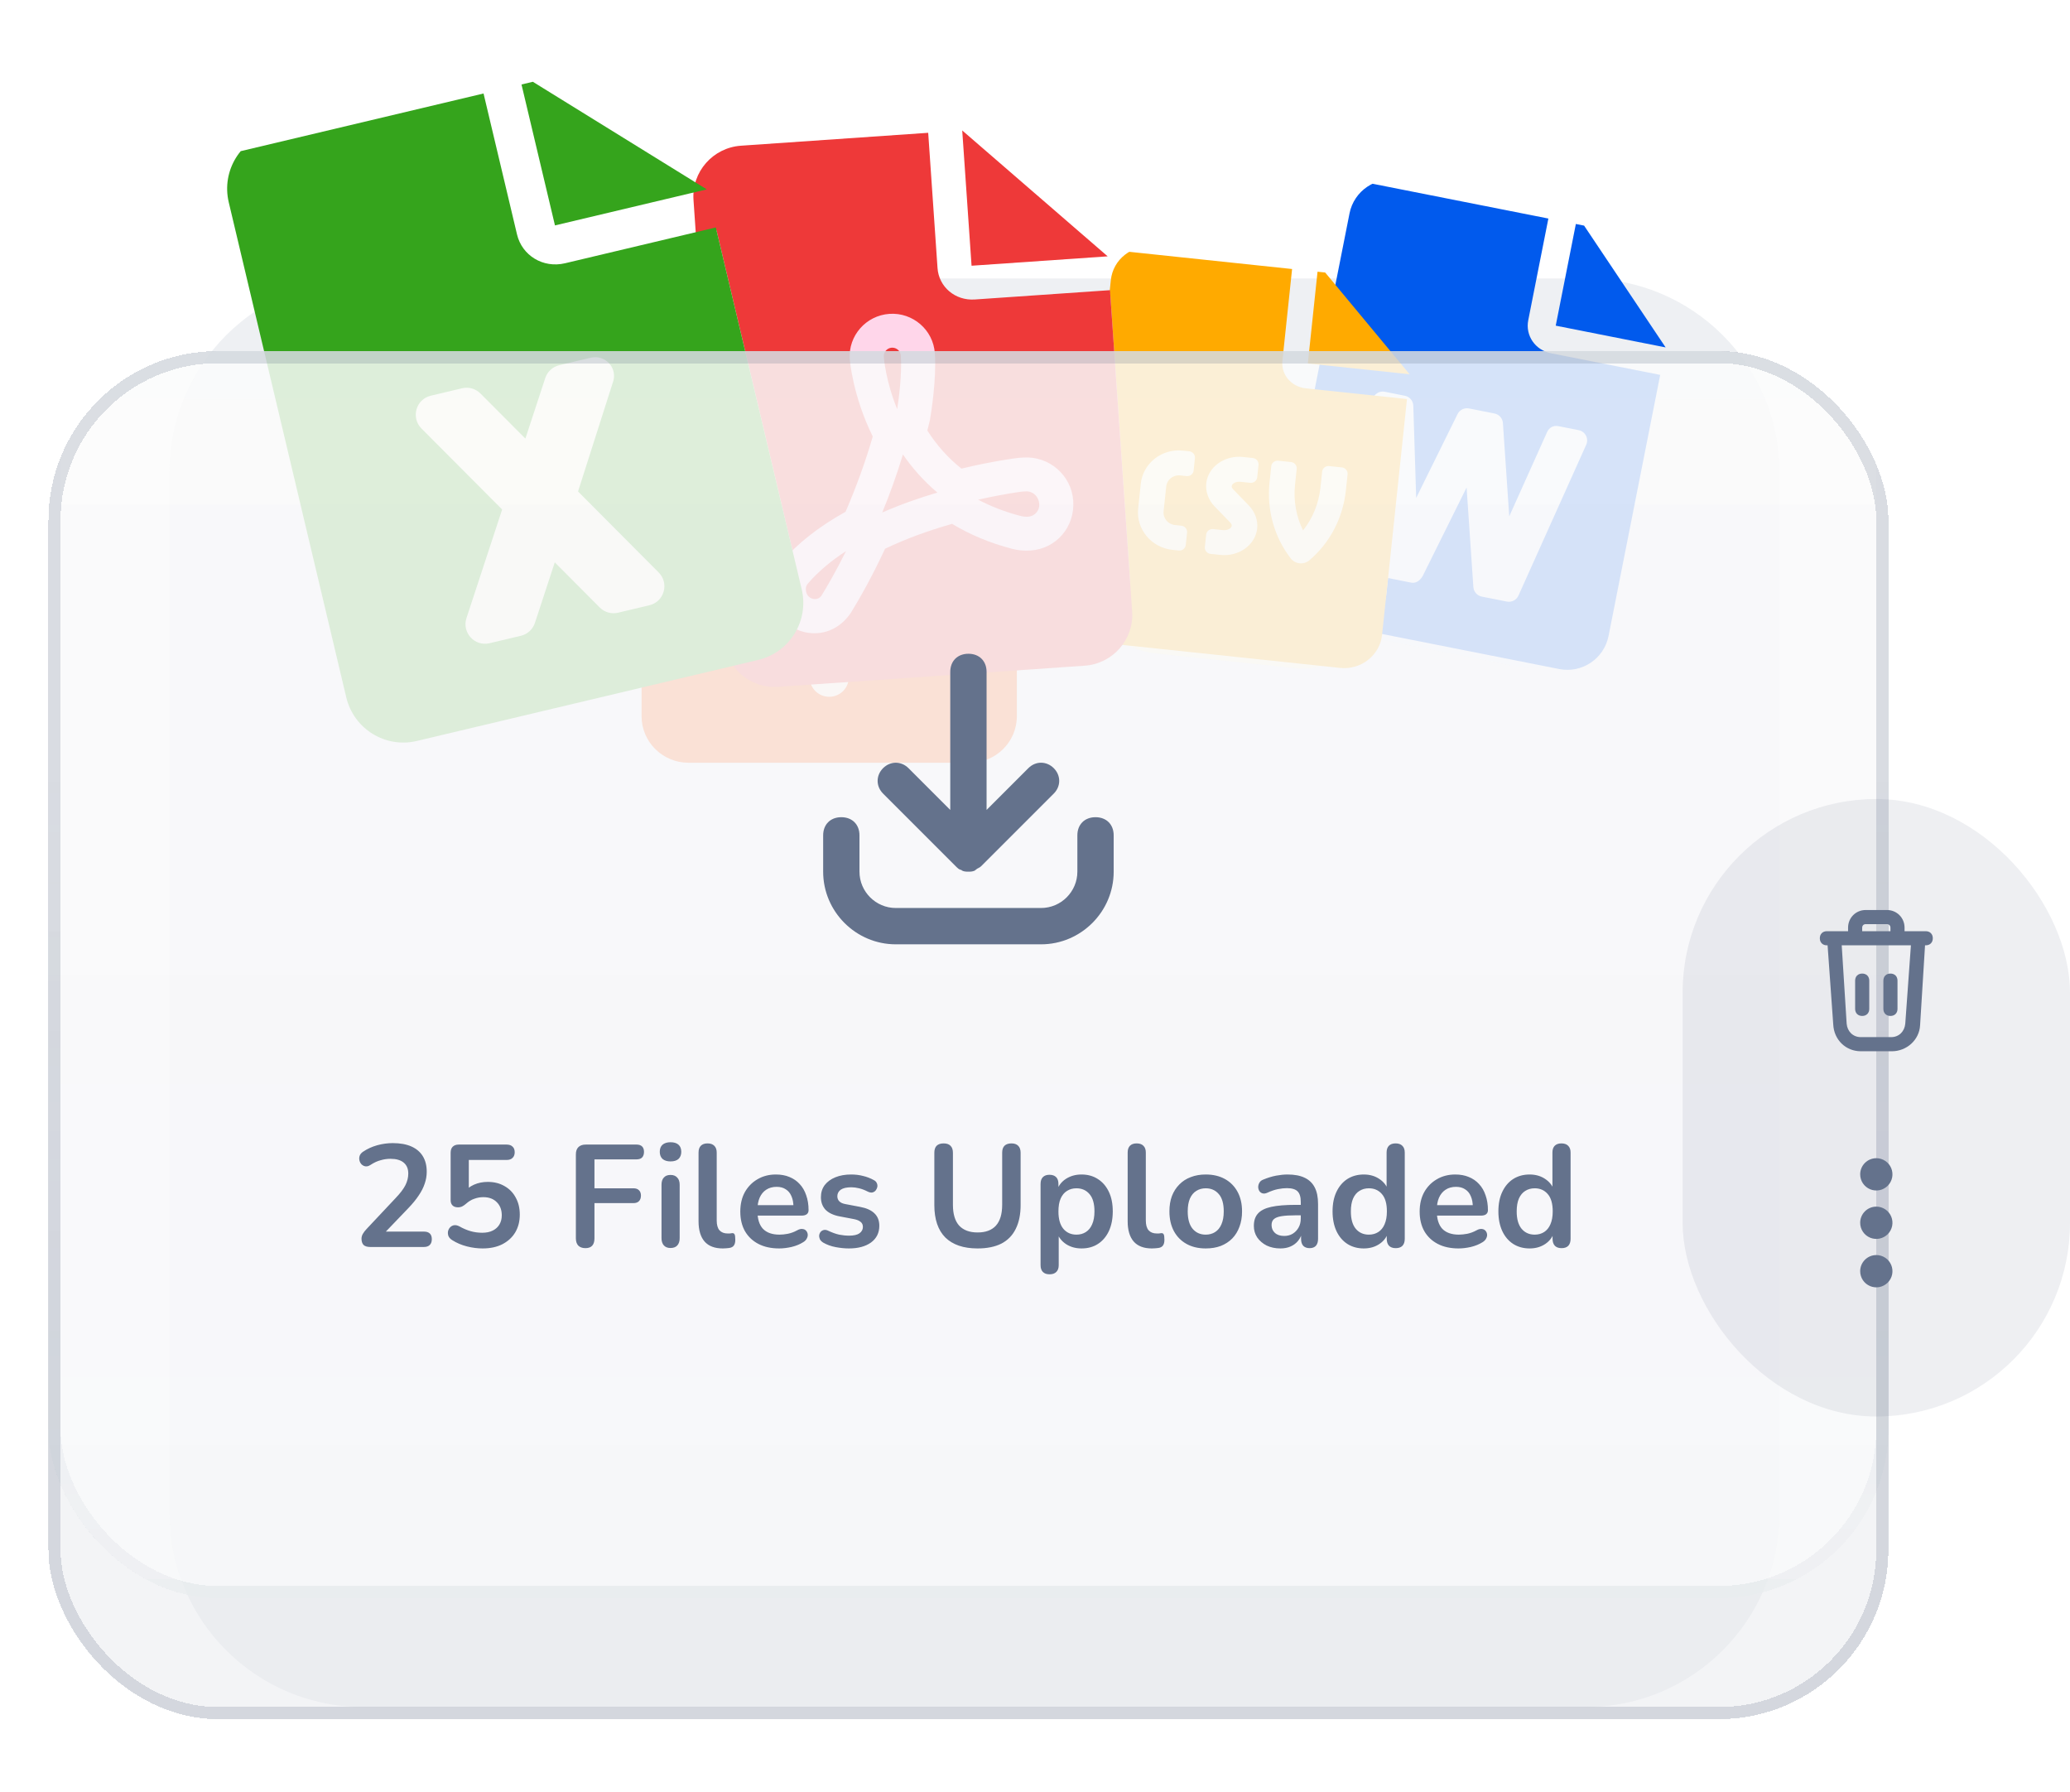 <svg width="171" height="148" viewBox="0 0 171 148" fill="none" xmlns="http://www.w3.org/2000/svg">
<g filter="url(#filter0_b_1083_8998)">
<rect width="151" height="115" transform="translate(5 33)" fill="white" fill-opacity="0.5"/>
<path d="M14 39C14 30.163 21.163 23 30 23H131C139.837 23 147 30.163 147 39V125C147 133.837 139.837 141 131 141H30C21.163 141 14 133.837 14 125V39Z" fill="#E8EAEF" fill-opacity="0.75"/>
<g clip-path="url(#clip0_1083_8998)" filter="url(#filter1_d_1083_8998)">
<path d="M108.37 29.351C109.12 25.558 112.803 23.092 116.595 23.843L136.967 27.874L133.475 45.523C132.724 49.315 129.042 51.781 125.249 51.03L111.744 48.358C107.952 47.607 105.486 43.925 106.236 40.132L108.37 29.351Z" fill="#EBF2FF"/>
<path d="M126.247 22.45L128.044 13.37L115.559 10.9C113.679 10.528 111.853 11.751 111.48 13.631L105.641 43.14C105.269 45.02 106.491 46.846 108.372 47.218L128.801 51.261C130.682 51.633 132.508 50.411 132.88 48.53L137.147 26.966L128.131 25.182C126.812 24.921 125.998 23.706 126.247 22.45ZM128.753 31.202L130.411 31.53C130.959 31.638 131.263 32.228 131.034 32.737L125.439 45.193C125.278 45.559 124.876 45.767 124.486 45.69L122.41 45.279C122.025 45.203 121.739 44.878 121.713 44.486L121.154 36.266L117.522 43.589C117.273 43.997 116.945 44.197 116.562 44.122L114.484 43.71C114.088 43.632 113.798 43.29 113.785 42.886L113.356 29.238C113.342 28.683 113.848 28.252 114.395 28.36L116.053 28.689C116.449 28.767 116.739 29.109 116.751 29.512L116.988 37.13L120.407 30.206C120.581 29.85 120.972 29.662 121.355 29.738L123.455 30.154C123.84 30.23 124.126 30.555 124.153 30.946L124.677 38.651L127.8 31.699C127.961 31.333 128.299 31.112 128.753 31.202ZM130.314 13.82L128.517 22.899L137.596 24.696L130.314 13.82Z" fill="#015AED"/>
</g>
<g clip-path="url(#clip1_1083_8998)">
<path d="M53 42.069C53 38.203 56.134 35.069 60 35.069H84V55.744C84 59.61 80.866 62.744 77 62.744H60C56.134 62.744 53 59.61 53 55.744V42.069Z" fill="#FFE9DF"/>
<path d="M84 32.25H73.667V22L84 32.25ZM73.667 34.812H84V59.156C84 61.279 82.265 63 80.125 63H56.875C54.735 63 53 61.278 53 59.156V25.844C53 23.721 54.735 22 56.875 22H71.083L71.084 32.25C71.083 33.667 72.238 34.812 73.667 34.812ZM58.167 29.047C58.167 29.398 58.46 29.688 58.812 29.688H65.271C65.626 29.688 65.917 29.398 65.917 29.047V27.766C65.917 27.416 65.626 27.125 65.271 27.125H58.812C58.46 27.125 58.167 27.416 58.167 27.766V29.047ZM58.812 34.812H65.271C65.626 34.812 65.917 34.524 65.917 34.172V32.891C65.917 32.538 65.626 32.25 65.271 32.25H58.812C58.46 32.25 58.167 32.538 58.167 32.891V34.172C58.167 34.524 58.46 34.812 58.812 34.812ZM68.944 47.369L68.427 47.241C66.587 46.68 66.627 46.352 66.692 46.063C66.803 45.438 68.031 45.285 69.135 45.453C69.587 45.52 70.082 45.678 70.555 45.841C71.394 46.129 72.318 45.686 72.61 44.853C72.903 44.017 72.457 43.104 71.615 42.813C71.032 42.614 70.556 42.486 70.116 42.391V41.859C70.116 40.976 69.393 40.258 68.502 40.258C67.61 40.258 66.887 40.976 66.887 41.859V42.339C65.077 42.724 63.802 43.845 63.511 45.519C62.913 48.95 66.19 49.903 67.589 50.311L68.059 50.446C70.422 51.117 70.384 51.342 70.312 51.75C70.201 52.375 68.973 52.53 67.866 52.36C67.305 52.278 66.589 52.022 65.956 51.797L65.595 51.667C64.754 51.379 63.833 51.812 63.535 52.646C63.238 53.479 63.678 54.395 64.519 54.69L64.864 54.81C65.49 55.033 66.186 55.258 66.887 55.412V55.953C66.887 56.836 67.61 57.555 68.501 57.555C69.393 57.555 70.116 56.837 70.116 55.953V55.452C71.921 55.069 73.201 53.968 73.493 52.295C74.094 48.826 70.744 47.873 68.944 47.369Z" fill="#FE5000"/>
</g>
<g clip-path="url(#clip2_1083_8998)" filter="url(#filter2_d_1083_8998)">
<path d="M90.187 34.077C90.594 30.232 94.04 27.445 97.884 27.851L116.142 29.781L114.539 44.949C114.133 48.794 110.687 51.581 106.842 51.175L95.546 49.981C91.701 49.575 88.914 46.129 89.32 42.284L90.187 34.077Z" fill="#FFF8D6"/>
<path d="M108.905 17.828L108.039 26.024L116.445 26.912L108.905 17.828ZM105.937 25.802L106.803 17.605L95.245 16.384C93.504 16.2 91.947 17.427 91.767 19.124L88.953 45.762C88.773 47.459 90.039 48.985 91.78 49.169L110.694 51.167C112.435 51.352 113.992 50.125 114.172 48.427L116.229 28.961L107.881 28.079C106.66 27.95 105.818 26.935 105.937 25.802ZM98.604 34.868C98.574 35.15 98.313 35.356 98.024 35.325L97.499 35.27C96.915 35.208 96.4 35.613 96.34 36.183L96.123 38.232C96.063 38.802 96.481 39.306 97.066 39.368L97.591 39.423C97.88 39.454 98.092 39.709 98.063 39.991L97.954 41.016C97.925 41.297 97.664 41.503 97.375 41.472L96.849 41.417C95.109 41.233 93.843 39.707 94.022 38.01L94.238 35.961C94.418 34.264 95.975 33.037 97.716 33.221L98.241 33.276C98.53 33.307 98.742 33.562 98.712 33.844L98.604 34.868ZM100.81 41.835L100.002 41.75C99.715 41.719 99.501 41.462 99.531 41.182L99.639 40.157C99.669 39.876 99.929 39.67 100.218 39.701L101.023 39.786C101.417 39.827 101.728 39.634 101.749 39.434C101.758 39.354 101.718 39.26 101.636 39.171L100.326 37.818C99.828 37.296 99.576 36.609 99.648 35.924C99.791 34.566 101.157 33.584 102.694 33.747L103.495 33.831C103.782 33.862 103.996 34.119 103.966 34.399L103.858 35.423C103.828 35.705 103.567 35.911 103.278 35.88L102.477 35.796C102.083 35.754 101.772 35.948 101.751 36.148C101.742 36.228 101.782 36.321 101.864 36.411L103.174 37.763C103.675 38.285 103.926 38.976 103.854 39.656C103.705 41.015 102.34 41.997 100.81 41.835ZM109.079 36.286L109.22 34.954C109.25 34.672 109.511 34.467 109.8 34.498L110.851 34.608C111.139 34.639 111.352 34.895 111.322 35.176L111.181 36.505C110.941 38.778 109.869 40.834 108.164 42.281C107.948 42.467 107.653 42.558 107.357 42.527C107.062 42.496 106.795 42.346 106.62 42.117C105.257 40.35 104.636 38.115 104.876 35.842L105.017 34.51C105.047 34.228 105.308 34.023 105.597 34.053L106.647 34.164C106.936 34.195 107.148 34.45 107.119 34.732L106.978 36.061C106.84 37.366 107.083 38.678 107.644 39.814C108.433 38.821 108.942 37.586 109.079 36.286Z" fill="#FFAA00"/>
</g>
<g clip-path="url(#clip3_1083_8998)" filter="url(#filter3_d_1083_8998)">
<path d="M58.463 29.555C58.197 25.698 61.108 22.356 64.965 22.09L91.715 20.247L93.313 43.433C93.579 47.29 90.667 50.632 86.811 50.898L67.045 52.26C63.188 52.526 59.846 49.615 59.58 45.758L58.463 29.555Z" fill="#FFD6EA"/>
<path d="M74.415 25.369C74.389 24.984 74.051 24.692 73.664 24.719C73.277 24.745 72.983 25.082 73.01 25.466C73.022 25.646 73.176 27.499 74.115 29.797C74.235 29.03 74.525 26.958 74.415 25.369ZM79.488 6.775L80.259 17.949L91.503 17.174L79.488 6.775ZM66.569 44.715C66.627 45.558 67.561 45.696 67.871 45.184C68.259 44.554 69.013 43.283 69.888 41.521C68.687 42.303 67.599 43.197 66.719 44.223C66.61 44.352 66.556 44.532 66.569 44.715ZM77.448 18.143L76.677 6.969L61.217 8.035C58.888 8.195 57.129 10.201 57.289 12.515L59.792 48.831C59.951 51.144 61.968 52.891 64.297 52.73L89.597 50.987C91.925 50.826 93.684 48.82 93.525 46.506L91.695 19.968L80.53 20.737C78.896 20.85 77.554 19.688 77.448 18.143ZM84.528 33.794C86.659 33.647 88.512 35.251 88.658 37.368C88.806 39.522 87.259 41.324 85.134 41.471C84.608 41.507 84.091 41.459 83.605 41.33C81.802 40.861 80.137 40.169 78.648 39.269C76.581 39.86 74.724 40.55 73.113 41.326C72.004 43.71 70.964 45.522 70.27 46.645C69.602 47.611 68.647 48.22 67.517 48.298C65.583 48.432 63.901 46.977 63.768 45.057C63.697 44.016 63.966 43.13 64.573 42.413C65.895 40.873 67.669 39.482 69.85 38.273C70.745 36.209 71.5 34.121 72.098 32.054C70.423 28.661 70.201 25.694 70.198 25.659C70.066 23.735 71.535 22.059 73.472 21.925C75.409 21.792 77.094 23.25 77.226 25.175C77.371 27.279 76.927 30.086 76.818 30.697C76.749 30.988 76.678 31.278 76.606 31.564C77.38 32.779 78.324 33.832 79.421 34.707C81.998 34.091 83.852 33.849 84.142 33.82L84.528 33.794ZM72.881 38.333C74.422 37.657 75.986 37.115 77.439 36.687C76.275 35.709 75.34 34.628 74.591 33.536C74.065 35.269 73.478 36.88 72.881 38.333ZM84.944 38.677C85.48 38.64 85.889 38.173 85.853 37.641C85.807 36.986 85.3 36.547 84.721 36.587L84.369 36.611C84.339 36.616 82.897 36.798 80.801 37.274C81.833 37.817 82.999 38.279 84.322 38.621C84.511 38.672 84.733 38.691 84.944 38.677Z" fill="#EE3939"/>
</g>
<g clip-path="url(#clip4_1083_8998)" filter="url(#filter4_d_1083_8998)">
<path d="M23.19 30.792C22.297 27.03 24.622 23.257 28.384 22.364L59.194 15.048L65.616 42.096C66.509 45.858 64.184 49.631 60.423 50.524L36.423 56.223C32.662 57.116 28.889 54.791 27.995 51.029L23.19 30.792Z" fill="#F5FAE5"/>
<path d="M42.71 15.363L39.722 2.782L22.48 6.876C19.882 7.492 18.278 10.105 18.897 12.71L28.606 53.601C29.225 56.206 31.832 57.82 34.429 57.203L62.645 50.504C65.242 49.887 66.846 47.275 66.227 44.669L59.132 14.787L46.68 17.744C44.858 18.176 43.123 17.103 42.71 15.363ZM50.606 27.652L47.751 36.595L54.409 43.281C55.306 44.178 54.871 45.704 53.646 45.994L51.057 46.609C50.513 46.739 49.94 46.575 49.544 46.178L45.83 42.451L44.19 47.449C44.017 47.98 43.575 48.386 43.036 48.514L40.44 49.13C39.213 49.421 38.141 48.25 38.535 47.05L41.481 38.084L34.822 31.399C33.926 30.501 34.361 28.975 35.585 28.685L38.175 28.07C38.719 27.941 39.291 28.104 39.688 28.501L43.402 32.228L45.042 27.23C45.215 26.699 45.657 26.293 46.196 26.165L48.785 25.551C50.017 25.258 51.091 26.426 50.606 27.652ZM42.857 2.037L45.845 14.619L58.385 11.642L42.857 2.037Z" fill="#35A41C"/>
</g>
<g filter="url(#filter5_bd_1083_8998)">
<g clip-path="url(#clip5_1083_8998)">
<rect x="4" y="33" width="152" height="113" rx="14" fill="#E8EAEF" fill-opacity="0.5" shape-rendering="crispEdges"/>
<g filter="url(#filter6_bdd_1083_8998)">
<rect x="4" y="37" width="152" height="109" rx="14" fill="white" fill-opacity="0.7" shape-rendering="crispEdges"/>
<rect x="4" y="37" width="152" height="109" rx="14" fill="url(#paint0_linear_1083_8998)" fill-opacity="0.1" shape-rendering="crispEdges"/>
<rect x="4.5" y="37.5" width="151" height="108" rx="13.5" stroke="url(#paint1_linear_1083_8998)" stroke-opacity="0.2" shape-rendering="crispEdges"/>
<path d="M78.95 85.55C79.1 85.7 79.25 85.85 79.4 85.85C79.55 86 79.85 86 80 86C80.15 86 80.45 86 80.6 85.85C80.75 85.7 80.9 85.7 81.05 85.55L87.05 79.55C87.65 78.95 87.65 78.05 87.05 77.45C86.45 76.85 85.55 76.85 84.95 77.45L81.5 80.9V69.5C81.5 68.6 80.9 68 80 68C79.1 68 78.5 68.6 78.5 69.5V80.9L75.05 77.45C74.45 76.85 73.55 76.85 72.95 77.45C72.35 78.05 72.35 78.95 72.95 79.55L78.95 85.55Z" fill="#64728C"/>
<path d="M90.5 81.5C89.6 81.5 89 82.1 89 83V86C89 87.65 87.65 89 86 89H74C72.35 89 71 87.65 71 86V83C71 82.1 70.4 81.5 69.5 81.5C68.6 81.5 68 82.1 68 83V86C68 89.3 70.7 92 74 92H86C89.3 92 92 89.3 92 86V83C92 82.1 91.4 81.5 90.5 81.5Z" fill="#64728C"/>
<path d="M30.596 117C30.34 117 30.152 116.944 30.032 116.832C29.92 116.712 29.864 116.54 29.864 116.316C29.864 116.18 29.9 116.048 29.972 115.92C30.044 115.792 30.148 115.656 30.284 115.512L32.696 112.944C33.064 112.56 33.328 112.212 33.488 111.9C33.648 111.58 33.728 111.26 33.728 110.94C33.728 110.54 33.6 110.236 33.344 110.028C33.096 109.82 32.732 109.716 32.252 109.716C31.98 109.716 31.708 109.756 31.436 109.836C31.164 109.908 30.888 110.036 30.608 110.22C30.464 110.316 30.328 110.356 30.2 110.34C30.08 110.324 29.972 110.272 29.876 110.184C29.788 110.096 29.728 109.988 29.696 109.86C29.664 109.732 29.668 109.604 29.708 109.476C29.756 109.34 29.852 109.224 29.996 109.128C30.34 108.896 30.724 108.72 31.148 108.6C31.58 108.48 32.012 108.42 32.444 108.42C33.052 108.42 33.564 108.512 33.98 108.696C34.396 108.88 34.712 109.148 34.928 109.5C35.144 109.852 35.252 110.28 35.252 110.784C35.252 111.12 35.196 111.448 35.084 111.768C34.98 112.088 34.816 112.412 34.592 112.74C34.376 113.068 34.092 113.416 33.74 113.784L31.484 116.136V115.728H35.012C35.228 115.728 35.392 115.78 35.504 115.884C35.616 115.988 35.672 116.144 35.672 116.352C35.672 116.56 35.616 116.72 35.504 116.832C35.392 116.944 35.228 117 35.012 117H30.596ZM39.867 117.12C39.443 117.12 39.011 117.064 38.571 116.952C38.131 116.84 37.727 116.668 37.359 116.436C37.207 116.34 37.103 116.228 37.047 116.1C36.999 115.964 36.987 115.832 37.011 115.704C37.043 115.568 37.103 115.456 37.191 115.368C37.287 115.272 37.399 115.216 37.527 115.2C37.663 115.184 37.811 115.22 37.971 115.308C38.267 115.476 38.567 115.604 38.871 115.692C39.175 115.78 39.499 115.824 39.843 115.824C40.179 115.824 40.467 115.764 40.707 115.644C40.947 115.524 41.131 115.356 41.259 115.14C41.387 114.924 41.451 114.672 41.451 114.384C41.451 113.936 41.315 113.576 41.043 113.304C40.771 113.024 40.399 112.884 39.927 112.884C39.671 112.884 39.423 112.928 39.183 113.016C38.943 113.096 38.707 113.24 38.475 113.448C38.403 113.512 38.311 113.576 38.199 113.64C38.087 113.696 37.967 113.724 37.839 113.724C37.639 113.724 37.487 113.672 37.383 113.568C37.279 113.464 37.227 113.32 37.227 113.136V109.212C37.227 108.996 37.283 108.832 37.395 108.72C37.515 108.6 37.683 108.54 37.899 108.54H41.847C42.063 108.54 42.227 108.596 42.339 108.708C42.459 108.812 42.519 108.968 42.519 109.176C42.519 109.376 42.459 109.532 42.339 109.644C42.227 109.756 42.063 109.812 41.847 109.812H38.727V112.5H38.331C38.539 112.22 38.815 112.004 39.159 111.852C39.503 111.7 39.879 111.624 40.287 111.624C40.823 111.624 41.287 111.74 41.679 111.972C42.079 112.196 42.387 112.512 42.603 112.92C42.827 113.32 42.939 113.788 42.939 114.324C42.939 114.876 42.815 115.364 42.567 115.788C42.319 116.204 41.963 116.532 41.499 116.772C41.043 117.004 40.499 117.12 39.867 117.12ZM48.364 117.096C48.116 117.096 47.92 117.028 47.776 116.892C47.64 116.748 47.572 116.544 47.572 116.28V109.356C47.572 109.092 47.64 108.892 47.776 108.756C47.92 108.612 48.124 108.54 48.388 108.54H52.576C52.784 108.54 52.94 108.592 53.044 108.696C53.148 108.8 53.2 108.948 53.2 109.14C53.2 109.34 53.148 109.496 53.044 109.608C52.94 109.712 52.784 109.764 52.576 109.764H49.108V112.152H52.324C52.524 112.152 52.676 112.204 52.78 112.308C52.892 112.412 52.948 112.56 52.948 112.752C52.948 112.952 52.892 113.108 52.78 113.22C52.676 113.324 52.524 113.376 52.324 113.376H49.108V116.28C49.108 116.824 48.86 117.096 48.364 117.096ZM55.391 117.084C55.151 117.084 54.967 117.012 54.839 116.868C54.711 116.724 54.647 116.524 54.647 116.268V111.864C54.647 111.6 54.711 111.4 54.839 111.264C54.967 111.12 55.151 111.048 55.391 111.048C55.631 111.048 55.815 111.12 55.943 111.264C56.079 111.4 56.147 111.6 56.147 111.864V116.268C56.147 116.524 56.083 116.724 55.955 116.868C55.827 117.012 55.639 117.084 55.391 117.084ZM55.391 109.932C55.111 109.932 54.891 109.864 54.731 109.728C54.579 109.584 54.503 109.388 54.503 109.14C54.503 108.884 54.579 108.688 54.731 108.552C54.891 108.416 55.111 108.348 55.391 108.348C55.679 108.348 55.899 108.416 56.051 108.552C56.203 108.688 56.279 108.884 56.279 109.14C56.279 109.388 56.203 109.584 56.051 109.728C55.899 109.864 55.679 109.932 55.391 109.932ZM59.71 117.12C59.046 117.12 58.546 116.932 58.21 116.556C57.874 116.172 57.706 115.612 57.706 114.876V109.2C57.706 108.952 57.77 108.764 57.898 108.636C58.026 108.508 58.21 108.444 58.45 108.444C58.69 108.444 58.874 108.508 59.002 108.636C59.138 108.764 59.206 108.952 59.206 109.2V114.804C59.206 115.172 59.282 115.444 59.434 115.62C59.594 115.796 59.818 115.884 60.106 115.884C60.17 115.884 60.23 115.884 60.286 115.884C60.342 115.876 60.398 115.868 60.454 115.86C60.566 115.844 60.642 115.876 60.682 115.956C60.722 116.028 60.742 116.18 60.742 116.412C60.742 116.612 60.702 116.768 60.622 116.88C60.542 116.992 60.41 117.06 60.226 117.084C60.146 117.092 60.062 117.1 59.974 117.108C59.886 117.116 59.798 117.12 59.71 117.12ZM64.371 117.12C63.707 117.12 63.135 116.996 62.655 116.748C62.175 116.5 61.803 116.148 61.539 115.692C61.283 115.236 61.155 114.696 61.155 114.072C61.155 113.464 61.279 112.932 61.527 112.476C61.783 112.02 62.131 111.664 62.571 111.408C63.019 111.144 63.527 111.012 64.095 111.012C64.511 111.012 64.883 111.08 65.211 111.216C65.547 111.352 65.831 111.548 66.063 111.804C66.303 112.06 66.483 112.372 66.603 112.74C66.731 113.1 66.795 113.508 66.795 113.964C66.795 114.108 66.743 114.22 66.639 114.3C66.543 114.372 66.403 114.408 66.219 114.408H62.367V113.544H65.739L65.547 113.724C65.547 113.356 65.491 113.048 65.379 112.8C65.275 112.552 65.119 112.364 64.911 112.236C64.711 112.1 64.459 112.032 64.155 112.032C63.819 112.032 63.531 112.112 63.291 112.272C63.059 112.424 62.879 112.644 62.751 112.932C62.631 113.212 62.571 113.548 62.571 113.94V114.024C62.571 114.68 62.723 115.172 63.027 115.5C63.339 115.82 63.795 115.98 64.395 115.98C64.603 115.98 64.835 115.956 65.091 115.908C65.355 115.852 65.603 115.76 65.835 115.632C66.003 115.536 66.151 115.496 66.279 115.512C66.407 115.52 66.507 115.564 66.579 115.644C66.659 115.724 66.707 115.824 66.723 115.944C66.739 116.056 66.715 116.172 66.651 116.292C66.595 116.412 66.495 116.516 66.351 116.604C66.071 116.78 65.747 116.912 65.379 117C65.019 117.08 64.683 117.12 64.371 117.12ZM70.131 117.12C69.787 117.12 69.423 117.084 69.039 117.012C68.655 116.94 68.311 116.816 68.007 116.64C67.879 116.56 67.787 116.468 67.731 116.364C67.683 116.252 67.663 116.144 67.671 116.04C67.687 115.928 67.727 115.832 67.791 115.752C67.863 115.672 67.951 115.62 68.055 115.596C68.167 115.572 68.287 115.592 68.415 115.656C68.735 115.808 69.035 115.916 69.315 115.98C69.595 116.036 69.871 116.064 70.143 116.064C70.527 116.064 70.811 116 70.995 115.872C71.187 115.736 71.283 115.56 71.283 115.344C71.283 115.16 71.219 115.02 71.091 114.924C70.971 114.82 70.787 114.744 70.539 114.696L69.339 114.468C68.843 114.372 68.463 114.192 68.199 113.928C67.943 113.656 67.815 113.308 67.815 112.884C67.815 112.5 67.919 112.168 68.127 111.888C68.343 111.608 68.639 111.392 69.015 111.24C69.391 111.088 69.823 111.012 70.311 111.012C70.663 111.012 70.991 111.052 71.295 111.132C71.607 111.204 71.907 111.32 72.195 111.48C72.315 111.544 72.395 111.628 72.435 111.732C72.483 111.836 72.495 111.944 72.471 112.056C72.447 112.16 72.399 112.256 72.327 112.344C72.255 112.424 72.163 112.476 72.051 112.5C71.947 112.516 71.827 112.492 71.691 112.428C71.443 112.3 71.203 112.208 70.971 112.152C70.747 112.096 70.531 112.068 70.323 112.068C69.931 112.068 69.639 112.136 69.447 112.272C69.263 112.408 69.171 112.588 69.171 112.812C69.171 112.98 69.227 113.12 69.339 113.232C69.451 113.344 69.623 113.42 69.855 113.46L71.055 113.688C71.575 113.784 71.967 113.96 72.231 114.216C72.503 114.472 72.639 114.816 72.639 115.248C72.639 115.832 72.411 116.292 71.955 116.628C71.499 116.956 70.891 117.12 70.131 117.12ZM80.76 117.12C80.176 117.12 79.66 117.044 79.212 116.892C78.772 116.74 78.4 116.516 78.096 116.22C77.792 115.916 77.564 115.54 77.412 115.092C77.26 114.644 77.184 114.124 77.184 113.532V109.224C77.184 108.96 77.248 108.764 77.376 108.636C77.512 108.508 77.704 108.444 77.952 108.444C78.2 108.444 78.388 108.508 78.516 108.636C78.652 108.764 78.72 108.96 78.72 109.224V113.52C78.72 114.28 78.892 114.852 79.236 115.236C79.588 115.612 80.096 115.8 80.76 115.8C81.424 115.8 81.928 115.612 82.272 115.236C82.616 114.852 82.788 114.28 82.788 113.52V109.224C82.788 108.96 82.852 108.764 82.98 108.636C83.116 108.508 83.308 108.444 83.556 108.444C83.796 108.444 83.98 108.508 84.108 108.636C84.244 108.764 84.312 108.96 84.312 109.224V113.532C84.312 114.316 84.176 114.976 83.904 115.512C83.64 116.048 83.244 116.452 82.716 116.724C82.188 116.988 81.536 117.12 80.76 117.12ZM86.704 119.256C86.464 119.256 86.28 119.192 86.152 119.064C86.024 118.936 85.96 118.748 85.96 118.5V111.792C85.96 111.544 86.024 111.356 86.152 111.228C86.28 111.1 86.46 111.036 86.692 111.036C86.932 111.036 87.116 111.1 87.244 111.228C87.372 111.356 87.436 111.544 87.436 111.792V112.728L87.304 112.368C87.424 111.96 87.668 111.632 88.036 111.384C88.412 111.136 88.848 111.012 89.344 111.012C89.856 111.012 90.304 111.136 90.688 111.384C91.08 111.632 91.384 111.984 91.6 112.44C91.816 112.888 91.924 113.428 91.924 114.06C91.924 114.684 91.816 115.228 91.6 115.692C91.384 116.148 91.084 116.5 90.7 116.748C90.316 116.996 89.864 117.12 89.344 117.12C88.856 117.12 88.428 117 88.06 116.76C87.692 116.512 87.444 116.192 87.316 115.8H87.46V118.5C87.46 118.748 87.392 118.936 87.256 119.064C87.128 119.192 86.944 119.256 86.704 119.256ZM88.924 115.98C89.22 115.98 89.48 115.908 89.704 115.764C89.928 115.62 90.1 115.408 90.22 115.128C90.348 114.84 90.412 114.484 90.412 114.06C90.412 113.42 90.276 112.944 90.004 112.632C89.732 112.312 89.372 112.152 88.924 112.152C88.628 112.152 88.368 112.224 88.144 112.368C87.92 112.504 87.744 112.716 87.616 113.004C87.496 113.284 87.436 113.636 87.436 114.06C87.436 114.692 87.572 115.172 87.844 115.5C88.116 115.82 88.476 115.98 88.924 115.98ZM95.159 117.12C94.495 117.12 93.995 116.932 93.659 116.556C93.323 116.172 93.155 115.612 93.155 114.876V109.2C93.155 108.952 93.219 108.764 93.347 108.636C93.475 108.508 93.659 108.444 93.899 108.444C94.139 108.444 94.323 108.508 94.451 108.636C94.587 108.764 94.655 108.952 94.655 109.2V114.804C94.655 115.172 94.731 115.444 94.883 115.62C95.043 115.796 95.267 115.884 95.555 115.884C95.619 115.884 95.679 115.884 95.735 115.884C95.791 115.876 95.847 115.868 95.903 115.86C96.015 115.844 96.091 115.876 96.131 115.956C96.171 116.028 96.191 116.18 96.191 116.412C96.191 116.612 96.151 116.768 96.071 116.88C95.991 116.992 95.859 117.06 95.675 117.084C95.595 117.092 95.511 117.1 95.423 117.108C95.335 117.116 95.247 117.12 95.159 117.12ZM99.604 117.12C98.996 117.12 98.468 116.996 98.02 116.748C97.572 116.5 97.224 116.148 96.976 115.692C96.728 115.228 96.604 114.684 96.604 114.06C96.604 113.588 96.672 113.168 96.808 112.8C96.952 112.424 97.156 112.104 97.42 111.84C97.684 111.568 98 111.364 98.368 111.228C98.736 111.084 99.148 111.012 99.604 111.012C100.212 111.012 100.74 111.136 101.188 111.384C101.636 111.632 101.984 111.984 102.232 112.44C102.48 112.896 102.604 113.436 102.604 114.06C102.604 114.532 102.532 114.956 102.388 115.332C102.252 115.708 102.052 116.032 101.788 116.304C101.524 116.568 101.208 116.772 100.84 116.916C100.472 117.052 100.06 117.12 99.604 117.12ZM99.604 115.98C99.9 115.98 100.16 115.908 100.384 115.764C100.608 115.62 100.78 115.408 100.9 115.128C101.028 114.84 101.092 114.484 101.092 114.06C101.092 113.42 100.956 112.944 100.684 112.632C100.412 112.312 100.052 112.152 99.604 112.152C99.308 112.152 99.048 112.224 98.824 112.368C98.6 112.504 98.424 112.716 98.296 113.004C98.176 113.284 98.116 113.636 98.116 114.06C98.116 114.692 98.252 115.172 98.524 115.5C98.796 115.82 99.156 115.98 99.604 115.98ZM105.775 117.12C105.351 117.12 104.971 117.04 104.635 116.88C104.307 116.712 104.047 116.488 103.854 116.208C103.671 115.928 103.579 115.612 103.579 115.26C103.579 114.828 103.691 114.488 103.915 114.24C104.139 113.984 104.503 113.8 105.007 113.688C105.511 113.576 106.187 113.52 107.035 113.52H107.635V114.384H107.047C106.551 114.384 106.155 114.408 105.859 114.456C105.563 114.504 105.351 114.588 105.223 114.708C105.103 114.82 105.043 114.98 105.043 115.188C105.043 115.452 105.135 115.668 105.319 115.836C105.503 116.004 105.759 116.088 106.087 116.088C106.351 116.088 106.583 116.028 106.783 115.908C106.991 115.78 107.155 115.608 107.275 115.392C107.395 115.176 107.455 114.928 107.455 114.648V113.268C107.455 112.868 107.367 112.58 107.191 112.404C107.015 112.228 106.719 112.14 106.303 112.14C106.071 112.14 105.819 112.168 105.547 112.224C105.283 112.28 105.003 112.376 104.707 112.512C104.555 112.584 104.419 112.604 104.299 112.572C104.187 112.54 104.099 112.476 104.035 112.38C103.971 112.276 103.939 112.164 103.939 112.044C103.939 111.924 103.971 111.808 104.035 111.696C104.099 111.576 104.207 111.488 104.359 111.432C104.727 111.28 105.079 111.172 105.415 111.108C105.759 111.044 106.071 111.012 106.351 111.012C106.927 111.012 107.399 111.1 107.767 111.276C108.143 111.452 108.423 111.72 108.607 112.08C108.791 112.432 108.883 112.888 108.883 113.448V116.328C108.883 116.576 108.823 116.768 108.703 116.904C108.583 117.032 108.411 117.096 108.187 117.096C107.963 117.096 107.787 117.032 107.659 116.904C107.539 116.768 107.479 116.576 107.479 116.328V115.752H107.575C107.519 116.032 107.407 116.276 107.239 116.484C107.079 116.684 106.875 116.84 106.627 116.952C106.379 117.064 106.095 117.12 105.775 117.12ZM112.661 117.12C112.149 117.12 111.697 116.996 111.305 116.748C110.921 116.5 110.621 116.148 110.405 115.692C110.189 115.228 110.081 114.684 110.081 114.06C110.081 113.428 110.189 112.888 110.405 112.44C110.621 111.984 110.921 111.632 111.305 111.384C111.697 111.136 112.149 111.012 112.661 111.012C113.149 111.012 113.573 111.132 113.933 111.372C114.301 111.612 114.549 111.928 114.677 112.32H114.545V109.2C114.545 108.952 114.609 108.764 114.737 108.636C114.865 108.508 115.049 108.444 115.289 108.444C115.529 108.444 115.713 108.508 115.841 108.636C115.977 108.764 116.045 108.952 116.045 109.2V116.328C116.045 116.576 115.981 116.768 115.853 116.904C115.725 117.032 115.541 117.096 115.301 117.096C115.061 117.096 114.877 117.032 114.749 116.904C114.621 116.768 114.557 116.576 114.557 116.328V115.392L114.689 115.752C114.569 116.168 114.325 116.5 113.957 116.748C113.589 116.996 113.157 117.12 112.661 117.12ZM113.081 115.98C113.377 115.98 113.637 115.908 113.861 115.764C114.085 115.62 114.257 115.408 114.377 115.128C114.505 114.84 114.569 114.484 114.569 114.06C114.569 113.42 114.433 112.944 114.161 112.632C113.889 112.312 113.529 112.152 113.081 112.152C112.785 112.152 112.525 112.224 112.301 112.368C112.077 112.504 111.901 112.716 111.773 113.004C111.653 113.284 111.593 113.636 111.593 114.06C111.593 114.692 111.729 115.172 112.001 115.5C112.273 115.82 112.633 115.98 113.081 115.98ZM120.492 117.12C119.828 117.12 119.256 116.996 118.776 116.748C118.296 116.5 117.924 116.148 117.66 115.692C117.404 115.236 117.276 114.696 117.276 114.072C117.276 113.464 117.4 112.932 117.648 112.476C117.904 112.02 118.252 111.664 118.692 111.408C119.14 111.144 119.648 111.012 120.216 111.012C120.632 111.012 121.004 111.08 121.332 111.216C121.668 111.352 121.952 111.548 122.184 111.804C122.424 112.06 122.604 112.372 122.724 112.74C122.852 113.1 122.916 113.508 122.916 113.964C122.916 114.108 122.864 114.22 122.76 114.3C122.664 114.372 122.524 114.408 122.34 114.408H118.488V113.544H121.86L121.668 113.724C121.668 113.356 121.612 113.048 121.5 112.8C121.396 112.552 121.24 112.364 121.032 112.236C120.832 112.1 120.58 112.032 120.276 112.032C119.94 112.032 119.652 112.112 119.412 112.272C119.18 112.424 119 112.644 118.872 112.932C118.752 113.212 118.692 113.548 118.692 113.94V114.024C118.692 114.68 118.844 115.172 119.148 115.5C119.46 115.82 119.916 115.98 120.516 115.98C120.724 115.98 120.956 115.956 121.212 115.908C121.476 115.852 121.724 115.76 121.956 115.632C122.124 115.536 122.272 115.496 122.4 115.512C122.528 115.52 122.628 115.564 122.7 115.644C122.78 115.724 122.828 115.824 122.844 115.944C122.86 116.056 122.836 116.172 122.772 116.292C122.716 116.412 122.616 116.516 122.472 116.604C122.192 116.78 121.868 116.912 121.5 117C121.14 117.08 120.804 117.12 120.492 117.12ZM126.36 117.12C125.848 117.12 125.396 116.996 125.004 116.748C124.62 116.5 124.32 116.148 124.104 115.692C123.888 115.228 123.78 114.684 123.78 114.06C123.78 113.428 123.888 112.888 124.104 112.44C124.32 111.984 124.62 111.632 125.004 111.384C125.396 111.136 125.848 111.012 126.36 111.012C126.848 111.012 127.272 111.132 127.632 111.372C128 111.612 128.248 111.928 128.376 112.32H128.244V109.2C128.244 108.952 128.308 108.764 128.436 108.636C128.564 108.508 128.748 108.444 128.988 108.444C129.228 108.444 129.412 108.508 129.54 108.636C129.676 108.764 129.744 108.952 129.744 109.2V116.328C129.744 116.576 129.68 116.768 129.552 116.904C129.424 117.032 129.24 117.096 129 117.096C128.76 117.096 128.576 117.032 128.448 116.904C128.32 116.768 128.256 116.576 128.256 116.328V115.392L128.388 115.752C128.268 116.168 128.024 116.5 127.656 116.748C127.288 116.996 126.856 117.12 126.36 117.12ZM126.78 115.98C127.076 115.98 127.336 115.908 127.56 115.764C127.784 115.62 127.956 115.408 128.076 115.128C128.204 114.84 128.268 114.484 128.268 114.06C128.268 113.42 128.132 112.944 127.86 112.632C127.588 112.312 127.228 112.152 126.78 112.152C126.484 112.152 126.224 112.224 126 112.368C125.776 112.504 125.6 112.716 125.472 113.004C125.352 113.284 125.292 113.636 125.292 114.06C125.292 114.692 125.428 115.172 125.7 115.5C125.972 115.82 126.332 115.98 126.78 115.98Z" fill="#64728C"/>
</g>
</g>
<rect x="4.5" y="33.5" width="151" height="112" rx="13.5" stroke="#64728C" stroke-opacity="0.22" shape-rendering="crispEdges"/>
</g>
</g>
<g filter="url(#filter7_b_1083_8998)">
<rect x="139" y="66" width="32" height="51" rx="16" fill="#64728C" fill-opacity="0.11"/>
<path d="M153.833 80.416C153.483 80.416 153.25 80.65 153.25 81V83.333C153.25 83.683 153.483 83.916 153.833 83.916C154.183 83.916 154.417 83.683 154.417 83.333V81C154.417 80.65 154.183 80.416 153.833 80.416Z" fill="#64728C"/>
<path d="M156.167 80.416C155.817 80.416 155.583 80.65 155.583 81V83.333C155.583 83.683 155.817 83.916 156.167 83.916C156.517 83.916 156.75 83.683 156.75 83.333V81C156.75 80.65 156.517 80.416 156.167 80.416Z" fill="#64728C"/>
<path d="M155.875 75.166H154.125C153.308 75.166 152.667 75.808 152.667 76.625V76.916H150.917C150.567 76.916 150.333 77.15 150.333 77.5C150.333 77.85 150.567 78.083 150.917 78.083H150.975L151.442 84.617C151.5 85.9 152.492 86.833 153.717 86.833H156.283C157.508 86.833 158.558 85.9 158.617 84.675L159.025 78.083H159.083C159.433 78.083 159.667 77.85 159.667 77.5C159.667 77.15 159.433 76.916 159.083 76.916H157.333V76.625C157.333 75.808 156.692 75.166 155.875 75.166ZM153.833 76.625C153.833 76.45 153.95 76.333 154.125 76.333H155.875C156.05 76.333 156.167 76.45 156.167 76.625V76.916H153.833V76.625ZM157.858 78.083L157.392 84.558C157.333 85.2 156.867 85.666 156.225 85.666H153.717C153.075 85.666 152.608 85.2 152.55 84.558L152.142 78.083H153.25H156.75H157.858Z" fill="#64728C"/>
<path d="M155 103.667C155.264 103.667 155.521 103.745 155.741 103.891C155.96 104.038 156.131 104.246 156.232 104.49C156.333 104.733 156.359 105.001 156.308 105.26C156.256 105.519 156.129 105.756 155.943 105.943C155.756 106.129 155.519 106.256 155.26 106.308C155.001 106.359 154.733 106.333 154.49 106.232C154.246 106.131 154.038 105.96 153.891 105.741C153.745 105.521 153.667 105.264 153.667 105C153.667 104.646 153.807 104.307 154.057 104.057C154.307 103.807 154.646 103.667 155 103.667ZM153.667 97C153.667 97.263 153.745 97.521 153.891 97.741C154.038 97.96 154.246 98.131 154.49 98.232C154.733 98.333 155.001 98.359 155.26 98.308C155.519 98.256 155.756 98.129 155.943 97.943C156.129 97.756 156.256 97.519 156.308 97.26C156.359 97.001 156.333 96.733 156.232 96.49C156.131 96.246 155.96 96.038 155.741 95.891C155.521 95.745 155.264 95.666 155 95.666C154.646 95.666 154.307 95.807 154.057 96.057C153.807 96.307 153.667 96.646 153.667 97ZM153.667 101C153.667 101.264 153.745 101.521 153.891 101.741C154.038 101.96 154.246 102.131 154.49 102.232C154.733 102.333 155.001 102.359 155.26 102.308C155.519 102.256 155.756 102.129 155.943 101.943C156.129 101.756 156.256 101.519 156.308 101.26C156.359 101.001 156.333 100.733 156.232 100.49C156.131 100.246 155.96 100.038 155.741 99.891C155.521 99.745 155.264 99.666 155 99.666C154.646 99.666 154.307 99.807 154.057 100.057C153.807 100.307 153.667 100.646 153.667 101Z" fill="#64728C"/>
</g>
<defs>
<filter id="filter0_b_1083_8998" x="0" y="-4" width="160" height="156" filterUnits="userSpaceOnUse" color-interpolation-filters="sRGB">
<feFlood flood-opacity="0" result="BackgroundImageFix"/>
<feGaussianBlur in="BackgroundImageFix" stdDeviation="2"/>
<feComposite in2="SourceAlpha" operator="in" result="effect1_backgroundBlur_1083_8998"/>
<feBlend mode="normal" in="SourceGraphic" in2="effect1_backgroundBlur_1083_8998" result="shape"/>
</filter>
<filter id="filter1_d_1083_8998" x="100.833" y="10.907" width="42.426" height="49.709" filterUnits="userSpaceOnUse" color-interpolation-filters="sRGB">
<feFlood flood-opacity="0" result="BackgroundImageFix"/>
<feColorMatrix in="SourceAlpha" type="matrix" values="0 0 0 0 0 0 0 0 0 0 0 0 0 0 0 0 0 0 127 0" result="hardAlpha"/>
<feOffset dy="4"/>
<feGaussianBlur stdDeviation="2"/>
<feComposite in2="hardAlpha" operator="out"/>
<feColorMatrix type="matrix" values="0 0 0 0 0 0 0 0 0 0 0 0 0 0 0 0 0 0 0.25 0"/>
<feBlend mode="normal" in2="BackgroundImageFix" result="effect1_dropShadow_1083_8998"/>
<feBlend mode="normal" in="SourceGraphic" in2="effect1_dropShadow_1083_8998" result="shape"/>
</filter>
<filter id="filter2_d_1083_8998" x="84.563" y="16.666" width="36.684" height="43.45" filterUnits="userSpaceOnUse" color-interpolation-filters="sRGB">
<feFlood flood-opacity="0" result="BackgroundImageFix"/>
<feColorMatrix in="SourceAlpha" type="matrix" values="0 0 0 0 0 0 0 0 0 0 0 0 0 0 0 0 0 0 127 0" result="hardAlpha"/>
<feOffset dy="4"/>
<feGaussianBlur stdDeviation="2"/>
<feComposite in2="hardAlpha" operator="out"/>
<feColorMatrix type="matrix" values="0 0 0 0 0 0 0 0 0 0 0 0 0 0 0 0 0 0 0.25 0"/>
<feBlend mode="normal" in2="BackgroundImageFix" result="effect1_dropShadow_1083_8998"/>
<feBlend mode="normal" in="SourceGraphic" in2="effect1_dropShadow_1083_8998" result="shape"/>
</filter>
<filter id="filter3_d_1083_8998" x="53" y="6" width="44.813" height="55.021" filterUnits="userSpaceOnUse" color-interpolation-filters="sRGB">
<feFlood flood-opacity="0" result="BackgroundImageFix"/>
<feColorMatrix in="SourceAlpha" type="matrix" values="0 0 0 0 0 0 0 0 0 0 0 0 0 0 0 0 0 0 127 0" result="hardAlpha"/>
<feOffset dy="4"/>
<feGaussianBlur stdDeviation="2"/>
<feComposite in2="hardAlpha" operator="out"/>
<feColorMatrix type="matrix" values="0 0 0 0 0 0 0 0 0 0 0 0 0 0 0 0 0 0 0.25 0"/>
<feBlend mode="normal" in2="BackgroundImageFix" result="effect1_dropShadow_1083_8998"/>
<feBlend mode="normal" in="SourceGraphic" in2="effect1_dropShadow_1083_8998" result="shape"/>
</filter>
<filter id="filter4_d_1083_8998" x="14" y="0" width="57.57" height="67.26" filterUnits="userSpaceOnUse" color-interpolation-filters="sRGB">
<feFlood flood-opacity="0" result="BackgroundImageFix"/>
<feColorMatrix in="SourceAlpha" type="matrix" values="0 0 0 0 0 0 0 0 0 0 0 0 0 0 0 0 0 0 127 0" result="hardAlpha"/>
<feOffset dy="4"/>
<feGaussianBlur stdDeviation="2"/>
<feComposite in2="hardAlpha" operator="out"/>
<feColorMatrix type="matrix" values="0 0 0 0 0 0 0 0 0 0 0 0 0 0 0 0 0 0 0.25 0"/>
<feBlend mode="normal" in2="BackgroundImageFix" result="effect1_dropShadow_1083_8998"/>
<feBlend mode="normal" in="SourceGraphic" in2="effect1_dropShadow_1083_8998" result="shape"/>
</filter>
<filter id="filter5_bd_1083_8998" x="0" y="25" width="160" height="123" filterUnits="userSpaceOnUse" color-interpolation-filters="sRGB">
<feFlood flood-opacity="0" result="BackgroundImageFix"/>
<feGaussianBlur in="BackgroundImageFix" stdDeviation="1"/>
<feComposite in2="SourceAlpha" operator="in" result="effect1_backgroundBlur_1083_8998"/>
<feColorMatrix in="SourceAlpha" type="matrix" values="0 0 0 0 0 0 0 0 0 0 0 0 0 0 0 0 0 0 127 0" result="hardAlpha"/>
<feOffset dy="-4"/>
<feGaussianBlur stdDeviation="2"/>
<feComposite in2="hardAlpha" operator="out"/>
<feColorMatrix type="matrix" values="0 0 0 0 0 0 0 0 0 0 0 0 0 0 0 0 0 0 0.05 0"/>
<feBlend mode="normal" in2="effect1_backgroundBlur_1083_8998" result="effect2_dropShadow_1083_8998"/>
<feBlend mode="normal" in="SourceGraphic" in2="effect2_dropShadow_1083_8998" result="shape"/>
</filter>
<filter id="filter6_bdd_1083_8998" x="-4" y="18" width="168" height="136" filterUnits="userSpaceOnUse" color-interpolation-filters="sRGB">
<feFlood flood-opacity="0" result="BackgroundImageFix"/>
<feGaussianBlur in="BackgroundImageFix" stdDeviation="4"/>
<feComposite in2="SourceAlpha" operator="in" result="effect1_backgroundBlur_1083_8998"/>
<feColorMatrix in="SourceAlpha" type="matrix" values="0 0 0 0 0 0 0 0 0 0 0 0 0 0 0 0 0 0 127 0" result="hardAlpha"/>
<feOffset dy="-14"/>
<feGaussianBlur stdDeviation="2.5"/>
<feComposite in2="hardAlpha" operator="out"/>
<feColorMatrix type="matrix" values="0 0 0 0 0 0 0 0 0 0 0 0 0 0 0 0 0 0 0.05 0"/>
<feBlend mode="normal" in2="effect1_backgroundBlur_1083_8998" result="effect2_dropShadow_1083_8998"/>
<feColorMatrix in="SourceAlpha" type="matrix" values="0 0 0 0 0 0 0 0 0 0 0 0 0 0 0 0 0 0 127 0" result="hardAlpha"/>
<feOffset dy="4"/>
<feGaussianBlur stdDeviation="2"/>
<feComposite in2="hardAlpha" operator="out"/>
<feColorMatrix type="matrix" values="0 0 0 0 0 0 0 0 0 0 0 0 0 0 0 0 0 0 0.25 0"/>
<feBlend mode="normal" in2="effect2_dropShadow_1083_8998" result="effect3_dropShadow_1083_8998"/>
<feBlend mode="normal" in="SourceGraphic" in2="effect3_dropShadow_1083_8998" result="shape"/>
</filter>
<filter id="filter7_b_1083_8998" x="135" y="62" width="40" height="59" filterUnits="userSpaceOnUse" color-interpolation-filters="sRGB">
<feFlood flood-opacity="0" result="BackgroundImageFix"/>
<feGaussianBlur in="BackgroundImageFix" stdDeviation="2"/>
<feComposite in2="SourceAlpha" operator="in" result="effect1_backgroundBlur_1083_8998"/>
<feBlend mode="normal" in="SourceGraphic" in2="effect1_backgroundBlur_1083_8998" result="shape"/>
</filter>
<linearGradient id="paint0_linear_1083_8998" x1="80" y1="37" x2="80" y2="146" gradientUnits="userSpaceOnUse">
<stop stop-color="#64728C" stop-opacity="0.04"/>
<stop offset="1" stop-color="#64728C" stop-opacity="0.15"/>
</linearGradient>
<linearGradient id="paint1_linear_1083_8998" x1="80" y1="37" x2="80" y2="146" gradientUnits="userSpaceOnUse">
<stop offset="0.345" stop-color="#64728C" stop-opacity="0.03"/>
<stop offset="1" stop-color="#64728C" stop-opacity="0.37"/>
</linearGradient>
<clipPath id="clip0_1083_8998">
<rect width="27.767" height="37.023" fill="white" transform="translate(112.02 10.907) rotate(11.194)"/>
</clipPath>
<clipPath id="clip1_1083_8998">
<rect width="31" height="41" fill="white" transform="translate(53 22)"/>
</clipPath>
<clipPath id="clip2_1083_8998">
<rect width="25.36" height="32.967" fill="white" transform="translate(92.027 16.666) rotate(6.032)"/>
</clipPath>
<clipPath id="clip3_1083_8998">
<rect width="33.813" height="44.802" fill="white" transform="translate(57 8.325) rotate(-3.943)"/>
</clipPath>
<clipPath id="clip4_1083_8998">
<rect width="38.667" height="51.726" fill="white" transform="translate(18 8.933) rotate(-13.357)"/>
</clipPath>
<clipPath id="clip5_1083_8998">
<rect x="4" y="33" width="152" height="113" rx="14" fill="white"/>
</clipPath>
</defs>
</svg>
